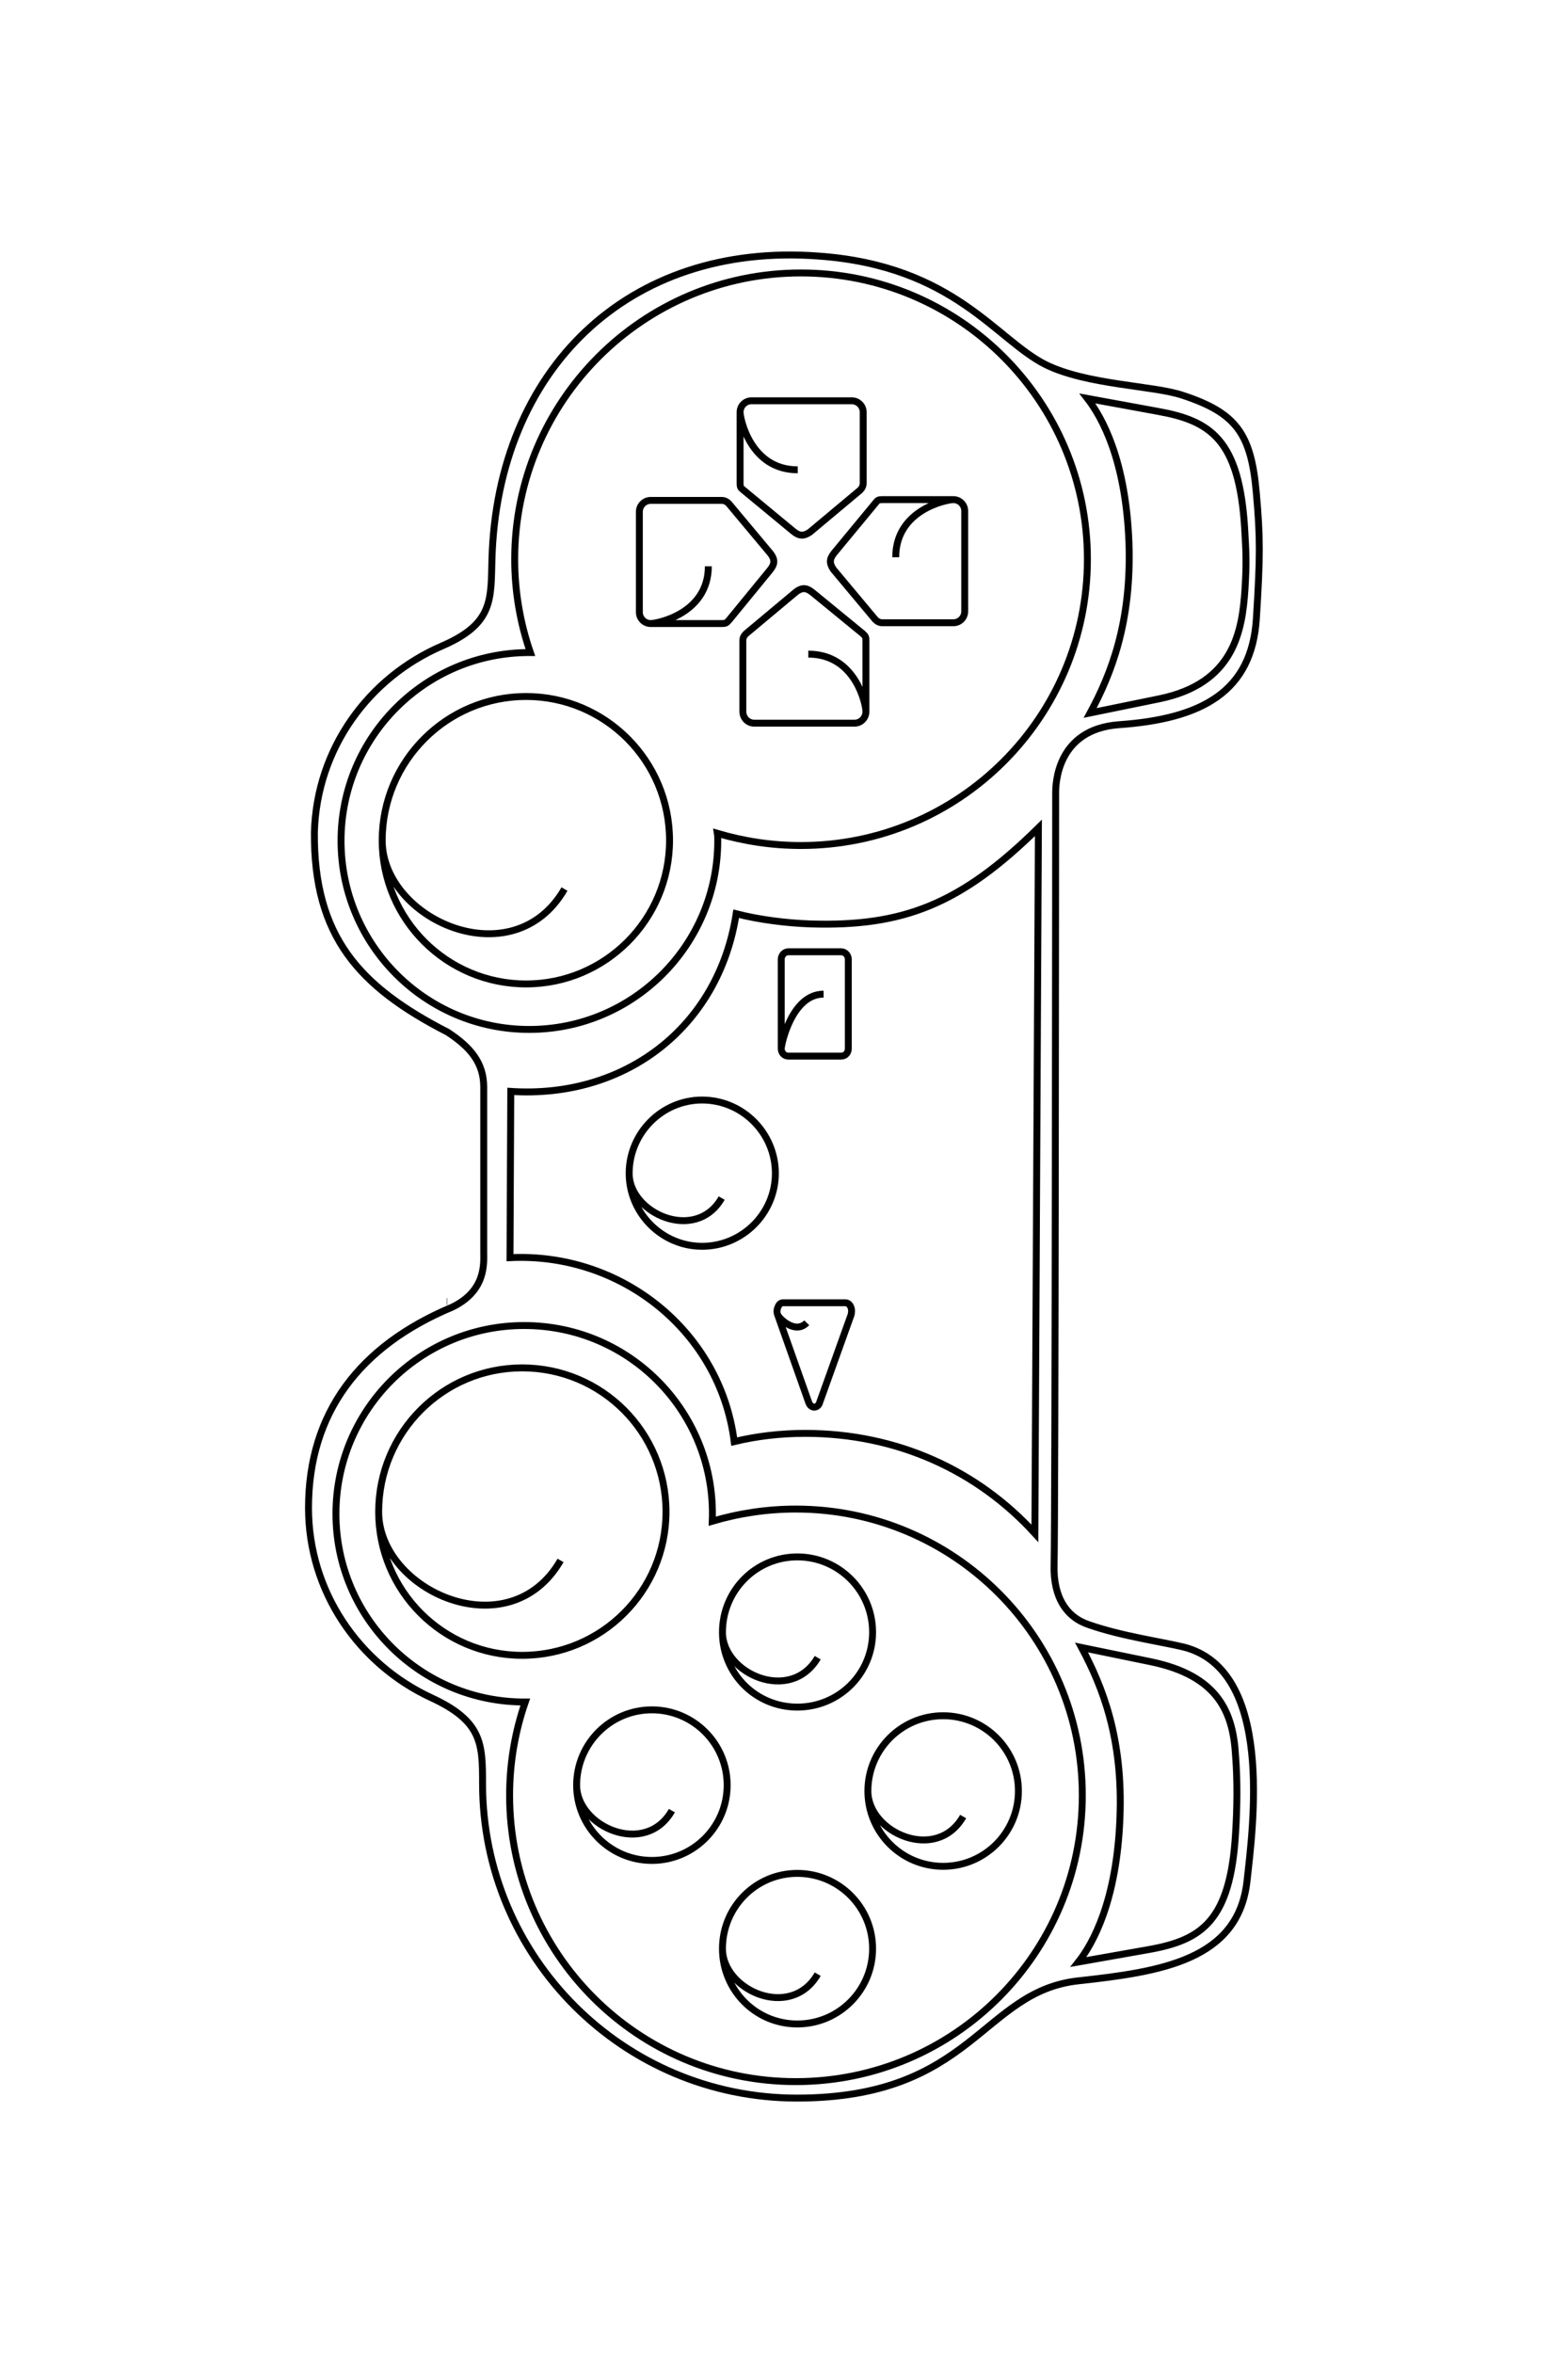 <?xml version="1.0" encoding="UTF-8"?>
<!DOCTYPE svg PUBLIC "-//W3C//DTD SVG 1.1//EN" "http://www.w3.org/Graphics/SVG/1.1/DTD/svg11.dtd">
<!-- Creator: CorelDRAW X8 -->
<svg xmlns="http://www.w3.org/2000/svg" xml:space="preserve" width="40mm" height="60mm" version="1.1" style="shape-rendering:geometricPrecision; text-rendering:geometricPrecision; image-rendering:optimizeQuality; fill-rule:evenodd; clip-rule:evenodd"
viewBox="0 0 4000 6000"
 xmlns:xlink="http://www.w3.org/1999/xlink">
 <defs>
  <style type="text/css">
   <![CDATA[
    .str0 {stroke:black;stroke-width:17.64}
    .fil0 {fill:none}
   ]]>
  </style>
 </defs>
 <g id="图层_x0020_1">
  <path class="fil0 str0" d="M1300 4578c0,-83 14,-163 40,-238 -266,1 -483,-214 -483,-480 0,-265 215,-480 480,-480 274,0 491,227 480,499 68,-20 139,-31 213,-31 404,0 731,327 731,730 0,403 -327,730 -731,730 -403,0 -730,-327 -730,-730zm13 -3152c0,83 14,163 40,238 -1,0 -2,0 -3,0 -265,0 -480,215 -480,480 0,265 215,481 480,481 266,0 481,-216 481,-481 0,-6 0,-13 -1,-19 68,20 139,31 213,31 404,0 731,-327 731,-730 0,-403 -327,-730 -731,-730 -403,0 -730,327 -730,730zm117 2553c-131,227 -464,78 -464,-124 0,-203 164,-367 366,-367 203,0 367,164 367,367 0,202 -164,366 -367,366 -202,0 -366,-164 -366,-366m748 762c-68,119 -243,41 -243,-65 0,-106 86,-192 192,-192 106,0 192,86 192,192 0,106 -86,192 -192,192 -106,0 -192,-86 -192,-192m370 -1497c-66,115 -236,39 -236,-63 0,-103 84,-187 186,-187 103,0 187,84 187,187 0,102 -84,186 -187,186 -102,0 -186,-84 -186,-186m852 1640c-68,119 -243,41 -243,-65 0,-106 86,-192 192,-192 106,0 192,86 192,192 0,106 -86,192 -192,192 -106,0 -192,-86 -192,-192m-128 467c-69,119 -243,41 -243,-65 0,-106 85,-192 191,-192 106,0 192,86 192,192 0,106 -86,192 -192,192 -106,0 -191,-86 -191,-192m243 -742c-69,118 -243,41 -243,-65 0,-106 85,-192 191,-192 106,0 192,86 192,192 0,106 -86,191 -192,191 -106,0 -191,-85 -191,-191m-403 -1895c-131,227 -465,78 -465,-124 0,-203 165,-367 367,-367 202,0 366,164 366,367 0,202 -164,366 -366,366 -202,0 -367,-164 -367,-366m1674 -32c-198,195 -345,252 -580,245 -62,-2 -133,-11 -191,-26 -45,291 -285,472 -575,453l-2 424c282,-14 536,186 572,469 58,-14 119,-21 181,-21 235,0 440,95 586,255 0,0 9,-1799 9,-1799zm-560 -1458c-489,-37 -820,292 -834,772 -3,103 5,165 -127,222 -188,81 -320,262 -326,475 -2,266 114,394 340,510 58,38 92,78 92,140l0 422c0,28 6,97 -80,139 -237,99 -367,270 -367,512 0,213 128,398 313,484 130,60 131,117 131,219 0,443 359,802 802,802 449,0 471,-272 718,-299 211,-23 407,-53 430,-253 16,-144 69,-539 -161,-598 -58,-14 -159,-28 -242,-57 -58,-19 -91,-71 -89,-151 3,-124 4,-1949 4,-1970 0,-21 2,-162 161,-174 214,-15 339,-85 351,-270 10,-160 10,-207 0,-320 -13,-152 -51,-205 -188,-250 -74,-25 -243,-26 -349,-78 -127,-63 -233,-252 -579,-277zm-948 2666l-1 0m1619 882l175 36c177,36 212,133 218,241 5,65 4,130 0,196 -13,225 -87,273 -220,297l-181 32c37,-47 98,-156 106,-368 8,-202 -44,-333 -98,-434zm22 -2383l176 -36c191,-39 212,-173 219,-280 4,-65 3,-91 -1,-157 -14,-224 -87,-272 -221,-296l-180 -33c37,48 98,156 106,368 7,202 -45,334 -99,434zm-723 1555c-30,31 -72,-13 -74,-20 -3,-7 -2,-15 1,-21 3,-7 7,-10 13,-10l158 0c6,0 11,3 14,10 3,6 3,14 1,21l-80 223c-2,8 -8,12 -14,12 -6,0 -11,-4 -14,-12l-79 -223m117 -818c-81,0 -108,128 -108,139 0,11 8,19 18,19l135 0c10,0 18,-8 18,-19l0 -228c0,-10 -8,-19 -18,-19l-135 0c-10,0 -18,9 -18,19l0 228m-186 -1230c0,121 -131,146 -147,146 -16,0 -29,-13 -29,-29l0 -256c0,-16 13,-29 29,-29l181 0c7,0 13,3 18,8l107 128c11,15 11,26 -2,42l-104 127c-7,8 -9,9 -19,9l-181 0m402 78c122,0 147,130 147,146 0,17 -13,30 -29,30l-256 0c-16,0 -29,-13 -29,-30l0 -180c0,-8 3,-13 8,-18l128 -107c15,-11 26,-11 42,2l127 104c8,7 9,9 9,19l0 180m76 -393c0,-122 131,-147 147,-147 16,0 29,13 29,29l0 256c0,16 -13,29 -29,29l-181 0c-7,0 -13,-3 -18,-8l-107 -128c-10,-15 -11,-26 2,-42l105 -127c6,-8 8,-9 18,-9l181 0m-397 -76c-121,0 -147,-131 -147,-147 0,-16 13,-29 29,-29l256 0c16,0 29,13 29,29l0 181c0,7 -3,13 -8,18l-128 107c-15,10 -26,11 -42,-2l-127 -105c-8,-6 -9,-8 -9,-18l0 -181"/>
 </g>
</svg>
